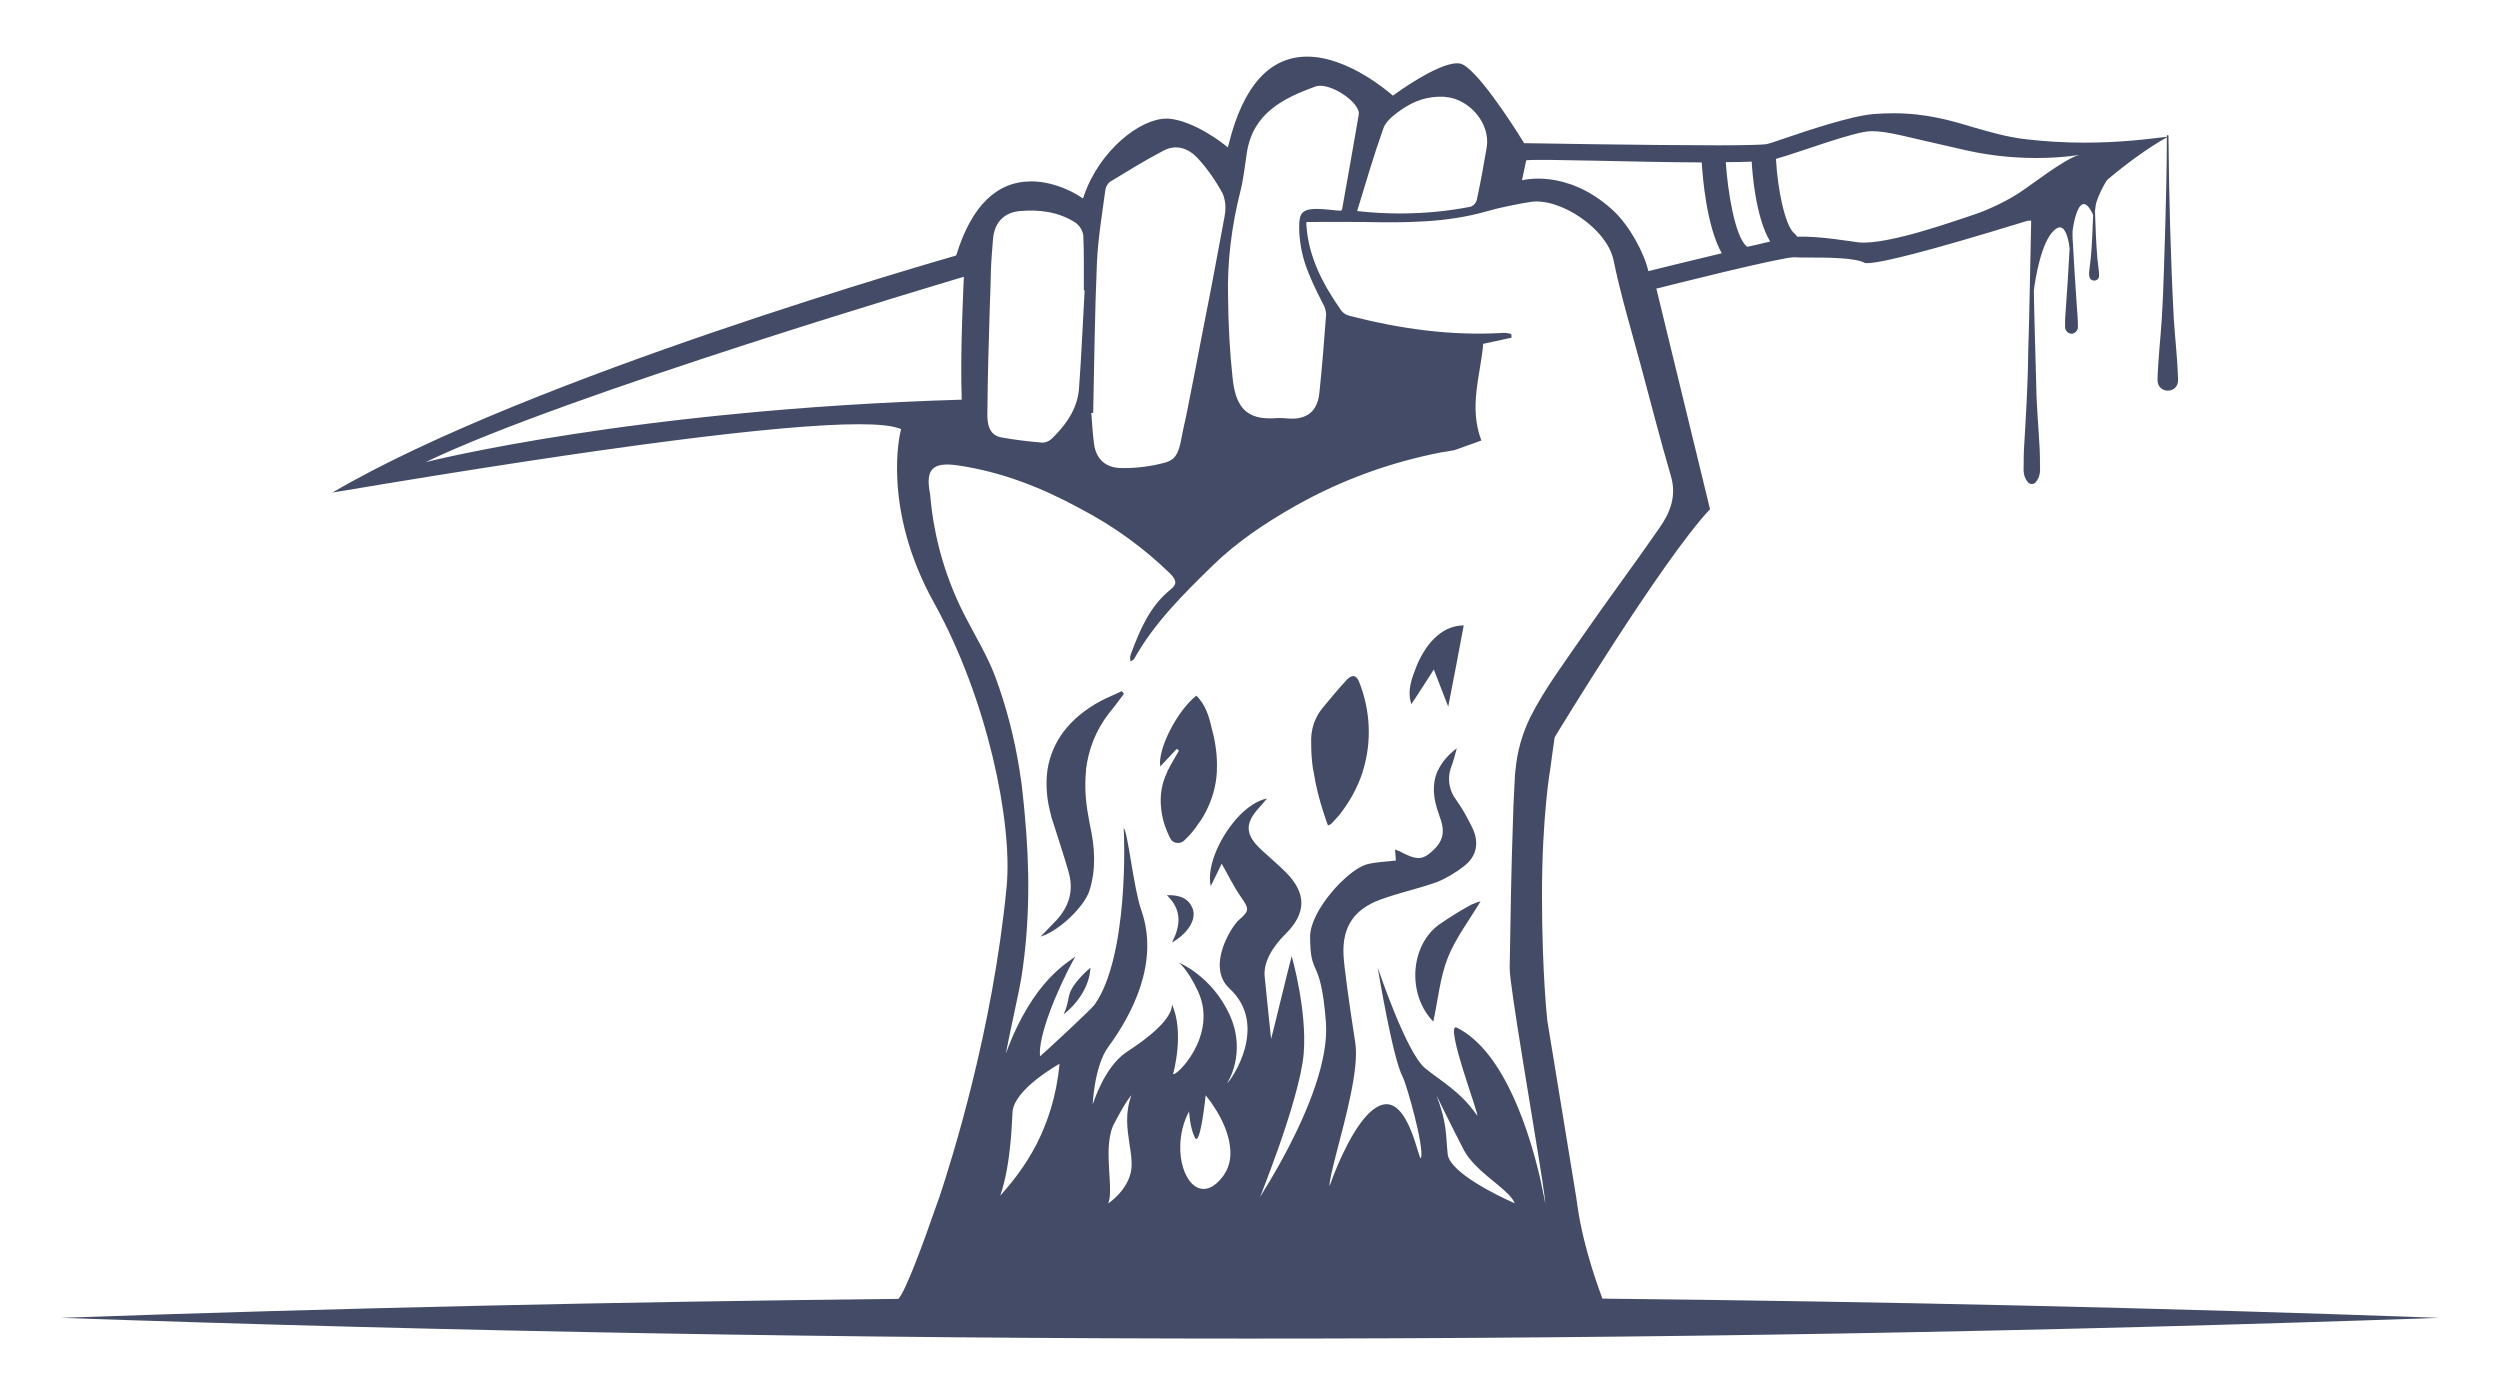 <?xml version="1.0" encoding="utf-8"?>
<!-- Generator: Adobe Illustrator 27.0.0, SVG Export Plug-In . SVG Version: 6.00 Build 0)  -->
<svg version="1.1" id="Layer_1" xmlns="http://www.w3.org/2000/svg" xmlns:xlink="http://www.w3.org/1999/xlink" x="0px" y="0px"
	 viewBox="0 0 935.8 521.2" enable-background="new 0 0 935.8 521.2" xml:space="preserve">
<g display="none">
	<g id="Logo_in_black" display="inline">
		<path d="M455.5,288.1v0.8c-0.3,5.6-1.9,11-4.8,16.2c-0.6,1-1.1,1.9-1.9,2.9c-1.5,2.4-3.3,4.5-5.4,6.5c-1.2,1.3-3.3,1.4-4.7,0.2
			c-0.4-0.4-0.6-0.8-0.9-1.4c-1.3-2.7-2.3-5.4-2.8-8.2c-1-5.4-0.7-10.7,1.9-16.1v-0.1c0.2-0.2,0.2-0.6,0.4-0.8
			c1.2-2.4,2.7-4.8,4-7.1l-0.8-0.7l-6.2,6.6c-1-6.5,6.3-20.8,13.5-26.5c3.7,3.6,4.9,8.3,6,13.1C455.1,278.5,455.7,283.3,455.5,288.1
			z"/>
		<path d="M547.9,234.1c-1.8,9.9-3.7,19.5-5.8,30.4l-5.4-13.9c-2.9,4.5-5.5,8.7-8.4,13c-1.7-5.1,0.2-9.8,2-14.4
			C534.4,239.4,540.8,234.1,547.9,234.1z"/>
		<path d="M510.3,288.1c-0.1,0.2-0.2,0.6-0.2,0.8c-1.9,5.8-4.9,11.3-8.8,16.2c-1,1.1-2,2.3-3,3.3c-0.4,0.2-0.8,0.4-1.2,0.6
			c-0.5-1.3-1-2.7-1.4-4c-1.8-5.4-3.2-10.8-4-16.2c-0.1-0.2-0.1-0.6-0.2-0.8c-0.5-3.3-0.7-6.6-0.7-10c-0.2-4.6,1.2-9.2,4.1-12.8
			c3-3.6,6-7.3,9.2-10.7c1.5-1.6,3.3-2.4,4.6,0.6C513,265.9,513.5,277.5,510.3,288.1z"/>
		<path d="M408.2,362.2c-0.6,10.7-10.1,17.5-10.1,17.5s1.2-2,2-6.7C400.9,368.2,408.2,362.2,408.2,362.2z"/>
		<path d="M438.7,352.8c3.1-6.1,4-12-1.9-17.7c5-0.2,8.1,1.3,9.6,4.9C448,344,444.8,349.3,438.7,352.8z"/>
		<path d="M406.5,288.8c-0.5,5.3-0.2,10.7,0.8,16.2c0.2,1.3,0.5,2.6,0.7,3.9c1.8,8.1,2.4,16.3-0.2,24.5c-1.9,5.9-11.2,15-18.3,17.2
			c2.4-2.4,4.1-4.3,5.9-6.1c4.8-5.2,6.6-11.1,4.6-18.1c-1.9-6.6-4.1-13.2-6.2-19.8c-0.2-0.5-0.3-1-0.4-1.5c-1.6-5.8-2-11.2-1.4-16.2
			c0-0.2,0.1-0.6,0.1-0.8c1.7-10.7,8.4-19.5,19.9-25.7c2.6-1.4,5.3-2.4,7.9-3.7l0.8,1c-1.8,2.4-3.6,4.9-5.6,7.3
			c-5.1,6.6-7.7,13.8-8.6,21.1C406.6,288.3,406.5,288.6,406.5,288.8z"/>
		<path d="M554.2,337.4c-4.4,7.3-9.4,13.9-12.3,21.2c-2.9,7.4-3.6,15.7-5.4,23.8c-9.7-10-8.8-28.1,2-36.2c3.9-2.7,7.9-5.2,12.1-7.5
			C551.7,338.2,552.9,337.7,554.2,337.4z"/>
		<path d="M350.6,450.5L350.6,450.5c0.1-0.2,0.2-0.4,0.2-0.6C350.7,450.2,350.7,450.3,350.6,450.5z"/>
		<path d="M780.3,53.3c-7.1,0-14.3-0.4-21.3-1.2c-7.6-0.8-14.2-2.8-20.5-4.6c-8.6-2.6-17.6-5.2-29.8-5.2c-2.4,0-4.9,0.1-7.4,0.3
			c-8.5,0.7-24.8,6.2-33.6,9.2c-4,1.4-6,2-6.7,2.1c-1.8,0.2-7.6,0.4-17.8,0.4c-26.1,0-71.7-0.8-72.2-0.8h-0.5l-0.3-0.5
			c-4.7-7.7-18-28-23.6-29.3c-0.3-0.1-0.8-0.1-1.2-0.1c-7.5,0-23.2,11.5-23.3,11.6l-0.7,0.5l-0.6-0.5c-0.2-0.1-15.8-14.1-31.5-14.1
			c-14,0-23.9,10.9-29.3,32.5l-0.4,1.5l-1.2-1c-0.1-0.1-11.4-9.1-21.1-9.8c-0.2,0-0.5,0-0.7,0c-9.8,0-24.9,11.8-30.8,28.7l-0.4,1.2
			l-1.1-0.7c-0.1-0.1-8.4-5.7-18.3-5.7c-12.9,0-22.3,9.2-27.9,27.2l-0.2,0.5l-0.5,0.2c-1.6,0.5-159.4,45.3-233,88.6
			c0.9-0.2,1.8-0.3,2.9-0.5c99.4-16.7,164.8-25.1,194.3-25.1c7,0,11.9,0.5,14.8,1.5l0.9,0.3l-0.2,0.9c-0.1,0.3-7.2,28.6,12.5,64.1
			c20,36,29.5,82.3,27.2,106.3c-5.2,54-20.7,102.7-25,115.7c-0.1,0.2-0.1,0.4-0.2,0.6s-0.1,0.4-0.2,0.5c-0.2,0.5-0.3,1-0.5,1.4
			c-0.1,0.2-0.1,0.4-0.2,0.6c-5.4,15.5-12.2,33.9-14.7,35.8h263.9c-0.2-0.8-6.8-17.2-9.4-34.8c0-0.3-0.1-0.7-0.2-1h0.1
			c-0.1-0.3-0.2-1.2-0.4-2.5l-10.8-66c0-0.2-2-17.3-2-47.1c0-29.9,3.1-47.1,3.1-47.2l0.1-0.7c0.5-3.5,0.9-7,1.5-10.8v-0.2l0.1-0.2
			c0.4-0.7,40.2-66.3,58.1-85.3L620,108l1-0.2c1.9-0.5,45.5-11.5,50.5-11.5h0.2c1,0.1,2.7,0.1,4.8,0.1c7.1,0,17.9,0,21.5,2
			c0,0,0.2,0.1,0.9,0.1c5.5,0,24.6-5,56.9-14.9c3.3-1,3.3-1,3.5-1h1v12.6c6.4-7.3,29.4-32.2,51.3-44.2
			C804.5,51.9,793.8,53.3,780.3,53.3z M522.7,42.4c4.7-3.6,9.6-6,15.7-6.2c0.4,0,0.9,0,1.3,0c0.5,0,0.9,0,1.4,0.1
			c8.8,0.7,16.9,9.8,15.4,18.9c-1.1,6.6-2.3,13.1-3.7,19.6c-0.3,1.2-1.2,2.2-2.4,2.6c-8.7,1.7-17.6,2.5-26.4,2.5l0,0
			c-5.3,0-10.6-0.3-16-0.9c3.2-10.5,6.2-20.7,9.7-30.6C518.4,46,520.7,43.9,522.7,42.4z M464.4,71.2c0.6-2.3,0.9-4.6,1.3-6.9
			c0.2-1.2,0.3-2.3,0.5-3.5s0.3-2.3,0.5-3.5l0,0c2.2-14.7,13.3-20.4,25.4-24.8c0,0,0.1,0,0.2-0.1c0.6-0.2,1.2-0.3,2-0.3
			c5,0.1,12.8,5.2,14.2,9.4c0.1,0.4,0.2,0.8,0.1,1.2l0,0c0,0.1,0,0.2,0,0.3l0,0c-2,11.7-4.1,23.4-6.2,35.2l0,0
			c-0.1,0.2-0.2,0.5-0.4,0.7c-3.2-0.2-6.1-0.7-9.1-0.7l0,0c-2.7,0-4.3,0.4-5.3,1.4s-1.3,2.7-1.3,5.4c0,2.6,0.3,5.1,0.7,7.6
			c0.2,1.2,0.5,2.5,0.8,3.6c0.2,0.6,0.3,1.2,0.5,1.8c1.7,5.3,4.2,10.4,6.8,15.5c0.8,1.2,1.2,2.7,1.3,4.1c-0.7,9.8-1.5,19.5-2.5,29.2
			c-0.2,2.2-0.7,4-1.5,5.4c-0.4,0.7-0.8,1.3-1.3,1.8c0,0,0,0.1-0.1,0.1c-1.6,1.6-3.9,2.5-6.8,2.6h-0.1c-0.8,0-1.7,0-2.7-0.1
			c-0.6-0.1-1.2-0.1-1.8-0.1c-0.6,0-1.2,0-1.8,0c-0.9,0.1-1.8,0.1-2.6,0.1c-9.8,0-12.8-5.8-13.8-15c-1.1-10-1.6-20-1.7-30
			C459.3,98.2,461,84.5,464.4,71.2z M408.5,154.6L408.5,154.6C408.5,154.6,408.5,154.5,408.5,154.6l0.7-0.1
			c0.4-18.7,0.6-37.4,1.4-56.1c0.4-9,1.9-18,3.1-26.9c0.1-1.3,0.7-2.5,1.7-3.4c6.6-4,13.2-8.1,20.1-11.7c4.8-2.6,9.5-0.8,12.8,2.8
			c3.7,4,6.8,8.5,9.4,13.3c0.7,1.7,1,3.5,1,5.2c0,1.1-0.1,2.1-0.3,3.2c-0.5,2.9-1.1,5.7-1.6,8.6c-2.2,12-4.5,24-6.9,36
			c-1.8,9.4-3.6,18.8-5.5,28.2c-0.6,3.3-1.5,6.6-2.1,10c-1.6,9-3.7,9-10.7,10.5c-3.9,0.7-7.8,1.1-11.7,1c-5.9,0-9.6-3.2-10.4-9.1
			C409,162.2,408.8,158.4,408.5,154.6L408.5,154.6C408.5,154.7,408.5,154.6,408.5,154.6z M369.6,154.2c0.1-13.1,0.5-26.2,0.9-39.4
			c0.2-4.4,0.3-8.8,0.4-13.1c0.1-4,0.5-8.1,0.8-12.2c0.2-2.5,0.9-4.6,2.1-6.3c1.7-2.4,4.4-3.9,8-4.2c7.2-0.6,14.3,0.2,20.7,4.3
			c1.6,1.1,2.8,3,3,4.9c0.3,6.8,0.2,13.6,0.2,20.4l0.3,0.1c-0.7,12.2-1.2,24.5-2.1,36.6c-0.5,7.1-4.2,12.8-9,17.7
			c-0.3,0.3-0.7,0.7-1,1c-0.9,1-2.2,1.6-3.5,1.7c-5.1-0.4-10.1-1-15.2-1.9C369.8,163,369.5,158.1,369.6,154.2z M159.3,173
			c52-25.2,201.5-69.4,201.5-69.4s-1.5,29.2-0.8,46C237.2,153.3,160.5,172.7,159.3,173z M388.1,428.1c-4.4,8.6-9.7,15-13.7,19.5
			c2.1-6.1,3.2-13.2,3.8-19.4c0.5-4.7,0.6-8.9,0.8-11.8c0.4-8.7,17.6-18.2,17.6-18.2C395.5,410.3,392.1,420.2,388.1,428.1z
			 M423.5,437.4c-0.8,7.9-8.7,13.1-8.7,13.1c1.8-4.1-0.4-13.8,0.3-22.3c0.3-2.9,0.8-5.6,2.1-7.9c4.8-9.1,6.3-10.3,6.3-10.3
			c-2.5,6.8-1.5,12.8-0.7,18.3C423.3,431.5,423.8,434.5,423.5,437.4z M456.9,441.4c-8,9.2-15.5-0.5-15.1-12.7
			c0.1-4.1,1.1-8.6,3.3-12.7c0,0,0.3,6.3,2.2,9.9c2,3.6,4-15.9,4-15.9s8,9.3,9.1,19.1C461,433.3,460.2,437.7,456.9,441.4z
			 M543.1,434.9c-0.7-1-1.1-1.9-1.2-2.9c-0.8-7.9-0.2-11.3-4.2-22c0,0,5.4,11.1,10.1,20.2c1.1,2.2,2.7,4.1,4.4,5.9
			c5.6,5.8,13,10,14.8,14.3C566.5,450.2,548,442.2,543.1,434.9z M625.4,178c2.3,7.6-0.2,13.9-4.3,19.7
			c-9.4,13.6-19.3,26.8-28.7,40.4c-6.8,9.9-14.2,19.7-19.6,30.4c-3,6.2-4.9,12.8-5.5,19.6c-0.1,0.2-0.1,0.6-0.1,0.8
			c-0.1,0.9-0.2,1.9-0.2,2.8c-0.2,4.5-0.5,8.9-0.6,13.4c-0.7,19.1-1,38.2-1.3,57.3c-0.1,6.1,8.9,57.9,12.2,79.4
			c0.6,4.3,1.1,7.4,1.1,8.6c0,0-0.6-3.5-1.8-8.9c-3.6-15.7-12.9-47.6-31.2-56.8c-5.3-2.7,9.4,35.5,7.4,32.7
			c-6.2-8.9-13.4-12.7-19.3-17.5c-7.1-5.8-17.4-36.7-17.8-37.7c0.2,1,5.6,34,9.4,41c1.3,2.4,8.1,26,6.8,30.2
			c-0.7,2.3-4.4-23-14.7-19.8c-5.4,1.7-10.6,10-14.2,17.6c-3.3,6.7-5.3,12.8-5.3,12.8c-0.2-1.7,1.1-6.6,2.7-13
			c3.3-12.7,8.4-31.2,6.9-40.7c-2.2-14.2-4.2-28.3-4.4-32.9c-0.5-10.5,4-17.1,13.9-20.7c6.8-2.5,14-4,21-6.5c3.7-1.5,7-3.5,10.1-5.9
			c4.9-3.7,5.9-8.9,3.2-14.5c-0.8-1.6-1.6-3.2-2.5-4.8c-1.1-2-2.3-3.8-3.6-5.7c-2.3-3-3.1-6.9-2.3-10.5c0.1-0.2,0.2-0.6,0.2-0.8
			c0.1-0.3,0.2-0.7,0.4-1.1c0.8-2.2,1.4-4.5,2-6.8c-3.2,2.4-5.5,5.1-6.9,8c-0.2,0.2-0.3,0.6-0.4,0.8c-2,4.7-1.6,10.1,0.7,16.1
			c0,0.1,0,0.1,0,0.1c2.4,6.2,1.7,9.7-2.8,13.7c-3.6,3.2-5.8,3.2-12.1-0.2c-0.5-0.2-1.1-0.4-1.6-0.6c0.1,1.5,0.2,2.8,0.3,4.1
			c-3.6,0.5-7.5,0.5-11.1,1.5c-7.2,2.2-21,17.3-21,27c0,15.9,3.9,6.7,5.9,31.8c1.2,14.5-7,33.7-14.2,47.5
			c-5.2,10-9.9,17.2-10.4,18.1c0.2-0.5,3.3-8.4,6.8-18.2c4.2-11.9,8.8-26.8,9.5-35.5c1.3-16.3-4.5-36.4-4.5-36.4
			c-1.4,5.2-6.6,26.9-7.7,31c0,0-2.2-20.7-2.4-23.2c-0.7-6,3.7-12.1,7.9-16.2c7.7-7.7,7.8-15.1,0.1-22.9c-2.8-2.8-5.8-5.3-8.7-8
			c-5.6-5-6.7-8.8-3.6-13.5c0.8-1.2,1.9-2.5,3.2-3.9c0.7-0.7,1.1-1.4,2-2.3c-3.3,0.6-6.9,2.9-10.2,6.2c-7,7.2-12.6,18.9-10.9,26.6
			l4.1-8.4c2.3,4,4.4,8.4,7.1,12.3c3.1,4.5,3.5,5.2-0.6,8.7c-2.8,2.4-12.4,17.5-3.6,25.7c15,13.8,0.6,34.5-0.9,35.5
			c0,0,7.6-11.2,0.9-25.8c-6.8-14.6-19-19.4-19-19.4s3.1,2,7.2,10.7c7.8,16.7-8.5,32.4-9.3,31c0,0,4.4-15.3-0.4-26
			c0,5.4-8.5,12.3-17,17.8c-8.4,5.5-12.7,19.7-12.7,19.7s0.6-14.6,5.9-21.7c8.8-12,19.2-31.6,12.3-51.1c-2.9-8.2-5.1-29.9-6.6-30.7
			c0.3,2.7,1.9,48.1-10.9,66.1c-0.7,1.2-19.3,18.5-20.4,19.3c-0.8-7.2,5.9-24.1,13.2-37.4c-2.2,2.1-15.8,8.5-26,36.4
			c1.1-6.2,4.9-22.7,5.9-29c3.1-20.1,3.1-40.2,1.2-60.3c-0.2-2.9-0.6-5.9-0.9-8.9c-0.2-2.4-0.6-4.9-1-7.3c0-0.2,0-0.6-0.1-0.8
			c-1.9-11.9-4.9-23.6-9.1-34.9c-2.8-7.4-6.9-14.2-10.5-21.1c-7.7-14.4-12.4-30.3-13.8-46.6c0-0.2-0.1-0.6-0.1-0.8
			c-1.8-9.3,1.2-11.8,10.4-10.5c16.4,2.4,31.4,8.3,45.9,16.2c12.4,6.5,23.8,14.7,33.8,24.5c2.3,2.4,2.4,3.9-0.2,5.9
			c-7.6,6.2-11.3,14.9-14.6,23.8c-0.2,0.5-0.3,1-0.4,1.5c0,0.5,0.1,1,0.2,1.5c0.6-0.4,1.1-0.6,1.3-0.9c7.5-13.5,18.4-24.2,29.2-34.8
			c9.3-9.1,20-16.2,31.3-22.6c17-9.6,35.5-16.3,54.6-20c1.6-0.2,3.2-0.5,4.8-0.8c3.3-1.1,6.6-2.4,10.1-3.6
			c-4.8-12.7-0.3-24.5,0.7-36.2l10.6-2.3c0-0.4-0.1-0.9-0.1-1.4c-0.9-0.2-1.8-0.4-2.8-0.4c-19.7,1.2-38.9-1.5-57.8-6.4
			c-1.2-0.3-2.3-1-3-1.9c-6.8-9.7-12.3-19.9-13.1-32.1v-1.1c7.4,0,14.6-0.1,21.7,0c15.5,0.3,30.8,0.3,45.8-4
			c5.3-1.5,10.8-2.6,16.3-3.5c10.9-1.8,28.8,9.9,31.2,21.9c2.7,13.1,6.6,26,10.1,39C617.9,150.5,621.4,164.4,625.4,178z M778.3,58
			c-5.8,1.6-17.5,11-23.1,14.6c-5.7,3.6-12.7,6.6-16.8,7.9c-4.2,1.3-31.9,11.5-42.9,10.2c-3.9-0.5-19.7-3.2-27.2-1.6
			c-8.1,1.7-51.3,12.4-51.3,12.4c-1.3-6.2-7-17.3-13.7-23.2c-17.2-15.4-33.6-10.8-33.6-10.8l1.6-7.5h0.1v-0.1
			c7.3-0.7,81.7,2.4,92.1-0.2c8.6-2.1,30.5-10.6,37-10.6s11.8,1.9,35.2,7.1C758.4,61.4,777.5,58.1,778.3,58c0,0-0.1,0-0.3,0
			C778.2,58.1,778.3,58,778.3,58z"/>
		<path stroke="#000000" stroke-width="9" stroke-linecap="round" stroke-miterlimit="10" d="M660.2,60c0,0,1.4,25.1,8.6,30.9"/>
		<path stroke="#000000" stroke-width="9" stroke-linecap="round" stroke-miterlimit="10" d="M641.5,60c0,0,1.5,28.8,9.3,35.5"/>
		<g>
			<line fill="none" x1="811.4" y1="50.7" x2="811.4" y2="142.1"/>
			<path d="M811.7,50.7c0.2,22.6,0.8,45.9,2,68.6c0.5,7.6,1.4,15.2,1.6,22.9c0,5.2-7.6,5.3-7.7,0c0.2-7.6,1.1-15.2,1.6-22.9
				c0.7-11,0.9-23.2,1.3-34.3c0.3-11.1,0.6-23.3,0.6-34.3c0-0.1,0.1-0.2,0.3-0.2C811.6,50.4,811.7,50.6,811.7,50.7L811.7,50.7z"/>
		</g>
		<g>
			<line fill="none" x1="760.5" y1="83.2" x2="760.5" y2="180.4"/>
			<path d="M760.8,83.2c0.3,19.8,0.8,41,1.4,60.8c0.1,8.1,0.9,16.2,1.3,24.3c0.1,2,0.1,4.1,0.1,6.1c0.1,2,0.1,4.1-1.6,6.1
				c-0.7,0.9-2.2,0.9-2.9,0c-1.7-2-1.7-4.1-1.6-6.1c0-2,0-4.1,0.1-6.1c0.7-11.7,1.5-24.7,1.6-36.5c0.2-6,0.5-18.3,0.6-24.3
				c0.2-8.1,0.3-16.2,0.5-24.3c0-0.1,0.1-0.2,0.3-0.2C760.7,83,760.8,83.1,760.8,83.2L760.8,83.2z"/>
		</g>
		<g>
			<line fill="none" x1="775.4" y1="85.3" x2="775.4" y2="124.3"/>
			<path d="M775.6,85.3c0.4,6.9,1.3,22.6,1.8,29.3c0.2,2.4,0.4,4.9,0.4,7.3c0,0.8,0,1.6-1,2.4c-0.8,0.7-2,0.7-2.8,0
				c-1-0.8-1-1.6-1-2.4s0-1.6,0-2.4c0.3-4.9,0.7-9.8,1-14.6l1.1-19.5C775.1,85,775.6,85,775.6,85.3L775.6,85.3z"/>
		</g>
		<path stroke="#000000" stroke-linecap="round" stroke-miterlimit="10" d="M760.5,111c0,0,1.8-19,7.8-25s7,8.1,7,8.1V75.3
			l-13.8,13.8L760.5,111z"/>
		<path stroke="#000000" stroke-linecap="round" stroke-miterlimit="10" d="M792,61.7l-7.7,7.7l-0.6,12.3c0,0,2.7-13.3,6.1-16.6"/>
		<g>
			<line fill="none" x1="783.7" y1="76.5" x2="783.7" y2="103.2"/>
			<path d="M783.9,76.5c0.2,6.7,0.4,13.4,1,20.1l0.4,3.3c0.1,1,0.3,2.4,0.2,3.3c-0.1,1-1.1,1.7-2.1,1.5c-2.3-0.4-1.5-3.3-1.4-4.9
				l0.4-3.3c0.5-6.7,0.8-13.4,1-20.1C783.4,76.2,783.9,76.2,783.9,76.5L783.9,76.5z"/>
		</g>
		<path stroke="#000000" stroke-linecap="round" stroke-miterlimit="10" d="M777.3,85.1c0,0,0.8-8.2,3.3-10.7c2.6-2.6,3,3.5,3,3.5
			v-8l-5.9,5.9L777.3,85.1z"/>
	</g>
	<g display="inline">
		<path fill="none" stroke="#000000" stroke-width="3" stroke-miterlimit="10" d="M63.4,711.6h-1.3c-4.4,0-8.3-0.5-11.7-1.4
			s-6.1-2.1-8.1-3.5s-3.7-3.1-5-5s-2.2-3.8-2.7-5.6s-0.7-3.7-0.7-5.6V689c0-2,0.2-3.9,0.7-5.6c0.4-1.8,1.3-3.6,2.7-5.5
			c1.3-1.9,3.1-3.5,5.2-4.9c2.1-1.4,5-2.5,8.6-3.4c3.6-0.9,7.8-1.3,12.5-1.3h2.2c4.9,0,9.2,0.4,12.8,1.2c3.7,0.8,6.5,1.7,8.5,2.8
			s3.6,2.4,4.9,4s2.1,3,2.4,4.2c0.4,1.3,0.6,2.6,0.6,4v0.1H78.4c-0.1-0.3-0.2-0.7-0.4-1c-0.2-0.3-0.6-0.8-1.2-1.3
			c-0.6-0.6-1.3-1-2.2-1.4c-0.9-0.4-2.2-0.7-3.9-1.1c-1.7-0.3-3.7-0.5-5.9-0.5c-9.6,0-14.4,3.4-14.4,10.3v0.6c0,3,1.2,5.5,3.5,7.5
			c2.4,2,6,3.1,10.8,3.1c2.1,0,3.9-0.1,5.6-0.4s3-0.6,4.1-1c1-0.4,1.9-0.9,2.6-1.3c0.7-0.5,1.2-0.9,1.5-1.3c0.3-0.4,0.4-0.8,0.4-1.1
			H64.3v-8.1h31v23.5H85.2c-0.4-2.2-1.1-4.1-2-5.8C79.3,709.4,72.7,711.6,63.4,711.6z"/>
		<path fill="none" stroke="#000000" stroke-width="3" stroke-miterlimit="10" d="M128.7,696.5v14.3h-16V669h38
			c11.7,0,17.6,3.6,17.6,10.7v0.6c0,1.4-0.3,2.7-0.8,3.9s-1.3,2.1-2.2,2.8s-1.8,1.3-2.7,1.7s-1.8,0.7-2.7,1c2.7,0.6,4.8,1.8,6.3,3.5
			s2.3,3.9,2.3,6.5v6.2c0,2.2,0.3,3.7,0.8,4.7v0.3H153c-0.3-0.4-0.5-1.1-0.5-2.2v-4.9c0-2.5-0.6-4.3-1.9-5.5
			c-1.3-1.2-3.5-1.8-6.5-1.8H128.7z M128.7,679.2v7.2H147c3.2,0,4.8-1.2,4.8-3.6v-0.1c0-2.4-1.6-3.5-4.8-3.5L128.7,679.2
			L128.7,679.2z"/>
		<path fill="none" stroke="#000000" stroke-width="3" stroke-miterlimit="10" d="M228.8,710.8l-3.3-6.7h-23.9l-3.2,6.7h-16.2
			l20.7-41.8h21.5l21.9,41.8H228.8z M220.4,693.7l-7-14.4l-6.9,14.4H220.4z"/>
		<path fill="none" stroke="#000000" stroke-width="3" stroke-miterlimit="10" d="M295.3,697.8h-18.9v13.1h-16V669h34.8
			c13.2,0,19.8,4.6,19.8,13.8v0.9C315.1,693.1,308.5,697.8,295.3,697.8z M276.4,679.5v7.8h17c3.5,0,5.3-1.3,5.3-3.8v-0.2
			c0-2.5-1.8-3.8-5.3-3.8H276.4z"/>
		<path fill="none" stroke="#000000" stroke-width="3" stroke-miterlimit="10" d="M331.1,710.8V669h16v14.8h26.1V669h15.9v41.8
			h-15.9v-15.9H347v15.9H331.1z"/>
		<path fill="none" stroke="#000000" stroke-width="3" stroke-miterlimit="10" d="M422.7,669v41.8h-15.9V669H422.7z"/>
		<path fill="none" stroke="#000000" stroke-width="3" stroke-miterlimit="10" d="M470.8,711.6h-2.2c-4.9,0-9.2-0.5-12.9-1.5
			c-3.7-1-6.6-2.2-8.6-3.6c-2.1-1.4-3.7-3.2-5-5.1c-1.3-2-2.1-3.8-2.5-5.5s-0.6-3.4-0.6-5.3V689c0-1.9,0.2-3.6,0.5-5.3
			c0.4-1.6,1.2-3.5,2.4-5.4c1.2-2,2.9-3.7,4.9-5.1c2-1.4,4.9-2.6,8.7-3.5c3.7-1,8.1-1.4,13.1-1.4h2.2c3.5,0,6.7,0.2,9.6,0.7
			c2.9,0.4,5.3,1,7.3,1.7s3.7,1.6,5.2,2.6s2.7,2,3.6,3s1.6,2.1,2.1,3.2c0.5,1.1,0.9,2.2,1.1,3.1c0.2,0.9,0.3,1.8,0.3,2.6v0.7h-16.6
			c-1.3-4.3-5.9-6.4-13.8-6.4c-9.3,0-14,3.3-14,9.8v0.7c0,1.2,0.2,2.4,0.6,3.5s1.1,2.2,2.1,3.3s2.5,1.9,4.4,2.6c1.9,0.6,4.2,1,6.9,1
			c2.3,0,4.4-0.2,6.1-0.6c1.8-0.4,3.1-0.9,4-1.4s1.6-1.2,2.2-2s1-1.3,1.1-1.7s0.2-0.7,0.3-1.1h16.5v0.9c0,1.3-0.2,2.6-0.6,3.9
			c-0.4,1.3-1.2,2.8-2.5,4.5s-2.9,3.1-4.9,4.4c-2,1.3-4.8,2.3-8.5,3.2C479.9,711.2,475.6,711.6,470.8,711.6z"/>
		<path fill="none" stroke="#000000" stroke-width="3" stroke-miterlimit="10" d="M587.4,710.8l-3.3-6.7h-23.9l-3.2,6.7h-16.2
			l20.7-41.8H583l21.9,41.8H587.4z M579,693.7l-7-14.4l-6.9,14.4H579z"/>
		<path fill="none" stroke="#000000" stroke-width="3" stroke-miterlimit="10" d="M635,696.5v14.3h-16V669h38
			c11.7,0,17.6,3.6,17.6,10.7v0.6c0,1.4-0.3,2.7-0.8,3.9c-0.6,1.2-1.3,2.1-2.2,2.8s-1.8,1.3-2.7,1.7s-1.8,0.7-2.7,1
			c2.7,0.6,4.8,1.8,6.3,3.5s2.3,3.9,2.3,6.5v6.2c0,2.2,0.3,3.7,0.8,4.7v0.3h-16.3c-0.3-0.4-0.5-1.1-0.5-2.2v-4.9
			c0-2.5-0.6-4.3-1.9-5.5c-1.3-1.2-3.5-1.8-6.5-1.8H635z M635,679.2v7.2h18.3c3.2,0,4.8-1.2,4.8-3.6v-0.1c0-2.4-1.6-3.5-4.8-3.5
			L635,679.2L635,679.2z"/>
		<path fill="none" stroke="#000000" stroke-width="3" stroke-miterlimit="10" d="M707.7,710.8v-30.4h-18V669h52v11.4h-18v30.4
			L707.7,710.8L707.7,710.8z"/>
		<path fill="none" stroke="#000000" stroke-width="3" stroke-miterlimit="10" d="M774.1,669v41.8h-15.9V669H774.1z"/>
		<path fill="none" stroke="#000000" stroke-width="3" stroke-miterlimit="10" d="M820.6,711.6h-5.1c-17,0-25.5-4.9-25.5-14.8v-0.6
			h17.5c0.3,3.9,3.8,5.9,10.5,5.9h0.5c2.1,0,3.9-0.1,5.3-0.3c1.4-0.2,2.5-0.5,3.1-0.9c0.7-0.4,1.1-0.8,1.4-1.2
			c0.2-0.4,0.4-0.9,0.4-1.5v-0.1c0-0.8-0.2-1.4-0.6-1.9c-0.4-0.5-1.3-0.9-2.8-1.2c-1.5-0.4-3.6-0.6-6.4-0.6l-7.8-0.2
			c-13.7-0.4-20.5-4.6-20.5-12.6v-0.5c0-1.5,0.2-2.8,0.6-4c0.4-1.2,1.2-2.3,2.2-3.5c1.1-1.1,2.5-2.1,4.3-2.8s4.1-1.4,6.9-1.8
			c2.9-0.5,6.2-0.7,10-0.7h5c16.9,0,25.4,4.4,25.4,13.2v0.4h-17.4c-0.3-3-3.7-4.4-10.1-4.4H817c-2.6,0-4.6,0.2-6.1,0.5
			c-1.4,0.3-2.3,0.7-2.6,1.1s-0.5,0.9-0.5,1.5v0.1c0,0.6,0.2,1.2,0.6,1.6c0.4,0.4,1.3,0.8,2.7,1.1s3.3,0.5,5.8,0.5l7.5,0.2
			c7.9,0.2,13.6,1.3,17,3.3s5.1,5.1,5.1,9.3v0.8c0,1.5-0.2,2.9-0.6,4.2c-0.4,1.3-1.1,2.5-2.2,3.8c-1.1,1.3-2.6,2.4-4.5,3.3
			c-1.9,0.9-4.4,1.6-7.5,2.1C828.6,711.4,824.9,711.6,820.6,711.6z"/>
		<path fill="none" stroke="#000000" stroke-width="3" stroke-miterlimit="10" d="M877.9,710.8v-30.4h-18V669h52v11.4h-18v30.4
			L877.9,710.8L877.9,710.8z"/>
	</g>
	<g display="inline">
		<g>
			<path fill="#010101" stroke="#000000" stroke-width="3" stroke-miterlimit="10" d="M129.6,529.3v27.9H99.8v84.3H64.6v-84.3H35.1
				v-27.9H129.6z"/>
			<path fill="#010101" stroke="#000000" stroke-width="3" stroke-miterlimit="10" d="M274.6,529.3v112.2h-35.2v-43.8H206v43.8
				h-35.2V529.3H206v40.4h33.4v-40.4H274.6z"/>
			<path fill="#010101" stroke="#000000" stroke-width="3" stroke-miterlimit="10" d="M357.4,557.3v13.8h34.9v26.5h-34.9v15.9H397
				v28.1h-74.8V529.3H397v28.1L357.4,557.3L357.4,557.3z"/>
			<path fill="#010101" stroke="#000000" stroke-width="3" stroke-miterlimit="10" d="M636.2,578.3c-0.8-8.4-3.3-16.1-7.4-23
				c-5.1-8.8-12.1-15.6-20.8-20.5c-8.8-4.9-18.5-7.4-29-7.4c-10.6,0-20.3,2.4-29.1,7.4c-8.8,4.9-15.8,11.8-21,20.5
				c-1.8,3.1-3.3,6.3-4.5,9.6c-1.5,4.2-2.5,8.7-3,13.4c-0.2,2.1-0.3,4.4-0.3,6.6c0,2.3,0.1,4.6,0.4,6.8c0.5,4.7,1.5,9.2,3,13.4
				c1.2,3.2,2.6,6.4,4.4,9.4c0.8,1.4,1.7,2.8,2.6,4.1c3.7,5.3,8.2,9.8,13.5,13.4c1.6,1.1,3.2,2.1,4.9,3.1c8.8,5,18.5,7.5,29.1,7.5
				c10.5,0,20.1-2.5,28.9-7.5c8.8-5,15.8-11.8,20.9-20.6c1.8-3,3.2-6.1,4.3-9.4c1.5-4.2,2.5-8.7,3-13.4c0.2-2.2,0.4-4.5,0.4-6.8
				C636.5,582.7,636.4,580.5,636.2,578.3z M595.2,603.1c-0.7,0.8-1.4,1.5-2.1,2.1c-3.6,3.1-8.3,4.6-14.1,4.6
				c-5.9,0-10.6-1.5-14.2-4.6c-0.8-0.6-1.5-1.4-2.1-2.1c-2.6-3-4.3-6.8-5.1-11.3c-0.4-2.1-0.6-4.4-0.6-6.8c0-2.4,0.2-4.5,0.5-6.6
				c0.8-4.7,2.5-8.6,5.2-11.7c0.5-0.6,1.1-1.2,1.7-1.7c3.7-3.3,8.5-5,14.6-5c6,0,10.8,1.7,14.5,5c0.6,0.5,1.2,1.1,1.7,1.7
				c2.6,3.1,4.4,7,5.2,11.7c0.4,2.1,0.5,4.3,0.5,6.6c0,2.4-0.2,4.7-0.6,6.8C599.5,596.3,597.7,600,595.2,603.1z"/>
			<path fill="#010101" stroke="#000000" stroke-width="3" stroke-miterlimit="10" d="M715.3,529.3v63.2c0,5.2,1.1,9.3,3.4,12.3
				c2.3,3,5.9,4.5,11,4.5s8.8-1.5,11.3-4.5c2.4-3,3.6-7.1,3.6-12.3v-63.2h35v63.2c0,10.7-2.2,19.8-6.7,27.3
				c-4.4,7.6-10.5,13.2-18.2,17s-16.3,5.7-25.8,5.7s-17.9-1.9-25.3-5.7c-7.3-3.8-13.1-9.5-17.2-17c-4.1-7.5-6.2-16.6-6.2-27.4v-63.2
				h35.1L715.3,529.3L715.3,529.3z"/>
			<path fill="#010101" stroke="#000000" stroke-width="3" stroke-miterlimit="10" d="M837.3,633.2c-8.7-6.3-13.4-15.5-14.2-27.7
				h37.4c0.5,6.4,3.4,9.7,8.6,9.7c1.9,0,3.5-0.4,4.8-1.3c1.3-0.9,2-2.3,2-4.2c0-2.6-1.4-4.8-4.3-6.4c-2.9-1.6-7.3-3.5-13.3-5.6
				c-7.2-2.5-13.1-5-17.8-7.5c-4.7-2.4-8.7-6-12.1-10.6c-3.4-4.6-5-10.6-4.9-17.9c0-7.3,1.9-13.5,5.6-18.6c3.8-5.1,8.9-9,15.4-11.7
				c6.5-2.6,13.8-4,22-4c13.7,0,24.6,3.2,32.7,9.5c8.1,6.3,12.3,15.3,12.8,26.8h-38c-0.1-3.2-0.9-5.4-2.4-6.8
				c-1.5-1.4-3.3-2.1-5.4-2.1c-1.5,0-2.7,0.5-3.6,1.5c-1,1-1.4,2.4-1.4,4.2c0,2.5,1.4,4.6,4.2,6.3c2.8,1.6,7.3,3.6,13.4,5.9
				c7.1,2.6,12.9,5.2,17.5,7.6c4.6,2.4,8.6,5.8,12,10.1s5.1,9.8,5.1,16.3c0,6.9-1.7,13-5.1,18.5c-3.4,5.4-8.3,9.7-14.7,12.8
				s-14.1,4.6-23,4.6C857.1,642.6,846,639.5,837.3,633.2z"/>
		</g>
		<g>
			<line fill="none" stroke="#000000" stroke-width="3" stroke-miterlimit="10" x1="35.3" y1="529.6" x2="34.4" y2="530.5"/>
			<line fill="none" stroke="#000000" stroke-width="3" stroke-miterlimit="10" x1="54.4" y1="529.6" x2="34.4" y2="549.5"/>
			<line fill="none" stroke="#000000" stroke-width="3" stroke-miterlimit="10" x1="73.4" y1="529.6" x2="45.4" y2="557.5"/>
			<line fill="none" stroke="#000000" stroke-width="3" stroke-miterlimit="10" x1="92.4" y1="529.6" x2="63.9" y2="558"/>
			<line fill="none" stroke="#000000" stroke-width="3" stroke-miterlimit="10" x1="111.4" y1="529.6" x2="63.9" y2="577"/>
			<line fill="none" stroke="#000000" stroke-width="3" stroke-miterlimit="10" x1="128.7" y1="531.3" x2="102.5" y2="557.5"/>
			<line fill="none" stroke="#000000" stroke-width="3" stroke-miterlimit="10" x1="99.2" y1="560.8" x2="63.9" y2="596"/>
			<line fill="none" stroke="#000000" stroke-width="3" stroke-miterlimit="10" x1="99.2" y1="579.8" x2="63.9" y2="615"/>
			<path fill="#010101" stroke="#000000" stroke-width="3" stroke-miterlimit="10" d="M121.5,557.5"/>
			<path fill="#010101" stroke="#000000" stroke-width="3" stroke-miterlimit="10" d="M129,550"/>
			<line fill="none" stroke="#000000" stroke-width="3" stroke-miterlimit="10" x1="99.2" y1="598.8" x2="63.9" y2="634"/>
			<line fill="none" stroke="#000000" stroke-width="3" stroke-miterlimit="10" x1="99.2" y1="617.8" x2="75" y2="641.9"/>
			<line fill="none" stroke="#000000" stroke-width="3" stroke-miterlimit="10" x1="187.4" y1="529.6" x2="170.3" y2="546.7"/>
			<path fill="#010101" stroke="#000000" stroke-width="3" stroke-miterlimit="10" d="M94.1,641.9"/>
			<path fill="#010101" stroke="#000000" stroke-width="3" stroke-miterlimit="10" d="M99.2,636.8"/>
			<line fill="none" stroke="#000000" stroke-width="3" stroke-miterlimit="10" x1="205.5" y1="530.5" x2="170.3" y2="565.7"/>
			<line fill="none" stroke="#000000" stroke-width="3" stroke-miterlimit="10" x1="205.5" y1="549.5" x2="170.3" y2="584.7"/>
			<line fill="none" stroke="#000000" stroke-width="3" stroke-miterlimit="10" x1="205.5" y1="568.5" x2="170.3" y2="603.7"/>
			<path fill="#010101" stroke="#000000" stroke-width="3" stroke-miterlimit="10" d="M239,535"/>
			<path fill="#010101" stroke="#000000" stroke-width="3" stroke-miterlimit="10" d="M244.4,529.6"/>
			<line fill="none" stroke="#000000" stroke-width="3" stroke-miterlimit="10" x1="223" y1="570" x2="170.3" y2="622.7"/>
			<line fill="none" stroke="#000000" stroke-width="3" stroke-miterlimit="10" x1="263.4" y1="529.6" x2="239" y2="554"/>
			<line fill="none" stroke="#000000" stroke-width="3" stroke-miterlimit="10" x1="205.5" y1="606.5" x2="170.3" y2="641.8"/>
			<line fill="none" stroke="#000000" stroke-width="3" stroke-miterlimit="10" x1="274.2" y1="537.8" x2="213.9" y2="598.1"/>
			<line fill="none" stroke="#000000" stroke-width="3" stroke-miterlimit="10" x1="274.2" y1="556.8" x2="232.9" y2="598.1"/>
			<line fill="none" stroke="#000000" stroke-width="3" stroke-miterlimit="10" x1="205.5" y1="625.5" x2="189.1" y2="641.9"/>
			<line fill="none" stroke="#000000" stroke-width="3" stroke-miterlimit="10" x1="274.2" y1="575.8" x2="239" y2="611.1"/>
			<line fill="none" stroke="#000000" stroke-width="3" stroke-miterlimit="10" x1="339.4" y1="529.6" x2="321.8" y2="547.2"/>
			<line fill="none" stroke="#000000" stroke-width="3" stroke-miterlimit="10" x1="274.2" y1="594.8" x2="239" y2="630.1"/>
			<line fill="none" stroke="#000000" stroke-width="3" stroke-miterlimit="10" x1="358.4" y1="529.6" x2="321.8" y2="566.2"/>
			<line fill="none" stroke="#000000" stroke-width="3" stroke-miterlimit="10" x1="274.2" y1="613.8" x2="246.1" y2="641.9"/>
			<line fill="none" stroke="#000000" stroke-width="3" stroke-miterlimit="10" x1="377.4" y1="529.6" x2="321.8" y2="585.2"/>
			<line fill="none" stroke="#000000" stroke-width="3" stroke-miterlimit="10" x1="274.2" y1="632.8" x2="265.1" y2="641.9"/>
			<line fill="none" stroke="#000000" stroke-width="3" stroke-miterlimit="10" x1="357" y1="569" x2="321.8" y2="604.2"/>
			<line fill="none" stroke="#000000" stroke-width="3" stroke-miterlimit="10" x1="396.4" y1="529.6" x2="368.4" y2="557.7"/>
			<line fill="none" stroke="#000000" stroke-width="3" stroke-miterlimit="10" x1="373.6" y1="571.5" x2="321.8" y2="623.2"/>
			<line fill="none" stroke="#000000" stroke-width="3" stroke-miterlimit="10" x1="396.7" y1="548.4" x2="387.4" y2="557.7"/>
			<line fill="none" stroke="#000000" stroke-width="3" stroke-miterlimit="10" x1="357" y1="607" x2="322.1" y2="641.9"/>
			<path fill="#010101" stroke="#000000" stroke-width="3" stroke-miterlimit="10" d="M366.1,598"/>
			<line fill="none" stroke="#000000" stroke-width="3" stroke-miterlimit="10" x1="369.2" y1="613.9" x2="341.1" y2="641.9"/>
			<line fill="none" stroke="#000000" stroke-width="3" stroke-miterlimit="10" x1="391.3" y1="571.8" x2="365.1" y2="598.1"/>
			<line fill="none" stroke="#000000" stroke-width="3" stroke-miterlimit="10" x1="388.2" y1="613.9" x2="360.1" y2="641.9"/>
			<line fill="none" stroke="#000000" stroke-width="3" stroke-miterlimit="10" x1="396.7" y1="624.4" x2="379.1" y2="641.9"/>
			<line fill="none" stroke="#000000" stroke-width="3" stroke-miterlimit="10" x1="611.7" y1="538" x2="545.4" y2="538"/>
			<line fill="none" stroke="#000000" stroke-width="3" stroke-miterlimit="10" x1="625.5" y1="551.4" x2="531.8" y2="551.4"/>
			<polyline fill="#010101" stroke="#000000" stroke-width="3" stroke-miterlimit="10" points="524.4,564.9 524.4,564.9 
				564.3,564.9 			"/>
			<line fill="none" stroke="#000000" stroke-width="3" stroke-miterlimit="10" x1="633" y1="564.9" x2="593.5" y2="564.9"/>
			<polyline fill="#010101" stroke="#000000" stroke-width="3" stroke-miterlimit="10" points="521,578.3 521.5,578.3 557.5,578.3 
							"/>
			<polyline fill="#010101" stroke="#000000" stroke-width="3" stroke-miterlimit="10" points="600.3,578.3 636.2,578.3 
				636.5,578.3 			"/>
			<polyline fill="#010101" stroke="#000000" stroke-width="3" stroke-miterlimit="10" points="521,591.8 521.5,591.8 557.5,591.8 
							"/>
			<polyline fill="#010101" stroke="#000000" stroke-width="3" stroke-miterlimit="10" points="600.3,591.8 636.2,591.8 
				636.6,591.8 			"/>
			<polyline fill="#010101" stroke="#000000" stroke-width="3" stroke-miterlimit="10" points="524.3,605.2 524.5,605.2 
				564.8,605.2 			"/>
			<polyline fill="#010101" stroke="#000000" stroke-width="3" stroke-miterlimit="10" points="593,605.2 633.2,605.2 633.4,605.2 
							"/>
			<line fill="none" stroke="#000000" stroke-width="3" stroke-miterlimit="10" x1="626.1" y1="618.6" x2="531.5" y2="618.6"/>
			<line fill="none" stroke="#000000" stroke-width="3" stroke-miterlimit="10" x1="681.5" y1="529.6" x2="680.2" y2="530.9"/>
			<polyline fill="#010101" stroke="#000000" stroke-width="3" stroke-miterlimit="10" points="544.7,632.1 544.7,632.1 
				612.8,632.1 			"/>
			<path fill="#010101" stroke="#000000" stroke-width="3" stroke-miterlimit="10" d="M449.1,638.8c-0.6-0.6-1.1-1.2-1.6-1.8
				c-1.2-1.6-2.1-3.3-2.6-5.2c-0.7-2.6-0.7-5.2,0.1-7.8c0.5-1.9,1.4-3.5,2.5-5.1l0,0c0.5-0.6,1-1.2,1.6-1.8s1.3-1.2,2-1.7
				c1.1-0.8,2.3-1.5,3.6-1.9c0.4-0.2,0.8-0.3,1.3-0.4c0.8-0.2,1.5-0.4,2.3-0.5c1.2-0.1,2.4-0.1,3.6,0c0.7,0.1,1.3,0.2,2,0.4
				c0.6,0.1,1.1,0.3,1.6,0.5c1.3,0.5,2.5,1.1,3.6,2c0.6,0.5,1.3,1,1.9,1.6s1.2,1.3,1.7,2c1.1,1.6,1.9,3.2,2.4,5.1
				c0.7,2.6,0.6,5.2-0.1,7.8c-0.5,1.7-1.3,3.3-2.3,4.8c-0.5,0.7-1.1,1.4-1.8,2.1c-0.6,0.6-1.2,1.1-1.8,1.6c-1.1,0.8-2.3,1.5-3.6,2
				c-0.5,0.2-1,0.4-1.5,0.5c-0.7,0.2-1.4,0.3-2.1,0.4c-1.2,0.2-2.4,0.2-3.6,0c-0.7-0.1-1.4-0.2-2.1-0.4c-0.5-0.1-1-0.3-1.5-0.5
				c-1.3-0.5-2.5-1.1-3.6-2C450.4,640,449.8,639.4,449.1,638.8z"/>
			<path fill="#010101" stroke="#000000" stroke-width="3" stroke-miterlimit="10" d="M472.6,619"/>
			<path fill="#010101" stroke="#000000" stroke-width="3" stroke-miterlimit="10" d="M472.6,636.7"/>
			<line fill="none" stroke="#000000" stroke-width="3" stroke-miterlimit="10" x1="467.2" y1="641.6" x2="467.2" y2="613.8"/>
			<path fill="#010101" stroke="#000000" stroke-width="3" stroke-miterlimit="10" d="M465.5,613.4"/>
			<path fill="#010101" stroke="#000000" stroke-width="3" stroke-miterlimit="10" d="M465.5,642.4"/>
			<line fill="none" stroke="#000000" stroke-width="3" stroke-miterlimit="10" x1="460" y1="643.3" x2="460" y2="612.5"/>
			<path fill="#010101" stroke="#000000" stroke-width="3" stroke-miterlimit="10" d="M458.3,643.3"/>
			<line fill="none" stroke="#000000" stroke-width="3" stroke-miterlimit="10" x1="452.8" y1="641.6" x2="452.8" y2="614.7"/>
			<path fill="#010101" stroke="#000000" stroke-width="3" stroke-miterlimit="10" d="M451.1,615.3"/>
			<path fill="#010101" stroke="#000000" stroke-width="3" stroke-miterlimit="10" d="M451.1,640.5"/>
			<path fill="#010101" stroke="#000000" stroke-width="3" stroke-miterlimit="10" d="M447.5,637"/>
			<line fill="none" stroke="#000000" stroke-width="3" stroke-miterlimit="10" x1="447.5" y1="618.8" x2="447.5" y2="618.8"/>
			<line fill="none" stroke="#000000" stroke-width="3" stroke-miterlimit="10" x1="700.5" y1="529.6" x2="680.2" y2="549.9"/>
			<line fill="none" stroke="#000000" stroke-width="3" stroke-miterlimit="10" x1="715.3" y1="533.8" x2="680.2" y2="568.9"/>
			<line fill="none" stroke="#000000" stroke-width="3" stroke-miterlimit="10" x1="715.3" y1="552.8" x2="680.2" y2="587.9"/>
			<line fill="none" stroke="#000000" stroke-width="3" stroke-miterlimit="10" x1="715.3" y1="571.8" x2="681.4" y2="605.8"/>
			<line fill="none" stroke="#000000" stroke-width="3" stroke-miterlimit="10" x1="757.5" y1="529.6" x2="744.7" y2="542.5"/>
			<line fill="none" stroke="#000000" stroke-width="3" stroke-miterlimit="10" x1="715.3" y1="590.8" x2="686.2" y2="619.9"/>
			<line fill="none" stroke="#000000" stroke-width="3" stroke-miterlimit="10" x1="776.5" y1="529.6" x2="744.7" y2="561.5"/>
			<line fill="none" stroke="#000000" stroke-width="3" stroke-miterlimit="10" x1="719.3" y1="605.9" x2="694.4" y2="630.8"/>
			<line fill="none" stroke="#000000" stroke-width="3" stroke-miterlimit="10" x1="779.7" y1="545.4" x2="744.7" y2="580.5"/>
			<polyline fill="#010101" stroke="#000000" stroke-width="3" stroke-miterlimit="10" points="779.7,564.4 779.5,564.6 
				743.5,600.6 743.2,600.9 			"/>
			<polyline fill="#010101" stroke="#000000" stroke-width="3" stroke-miterlimit="10" points="705.8,638.4 735.1,609 735.2,608.9 
							"/>
			<line fill="none" stroke="#000000" stroke-width="3" stroke-miterlimit="10" x1="779.7" y1="583.4" x2="720.6" y2="642.5"/>
			<polyline fill="#010101" stroke="#000000" stroke-width="3" stroke-miterlimit="10" points="740,642.1 740,642.1 779,603.2 			
				"/>
			<line fill="none" stroke="#000000" stroke-width="3" stroke-miterlimit="10" x1="853.1" y1="529" x2="823.7" y2="558.5"/>
			<line fill="none" stroke="#000000" stroke-width="3" stroke-miterlimit="10" x1="873.2" y1="528" x2="825.8" y2="575.3"/>
			<polyline fill="#010101" stroke="#000000" stroke-width="3" stroke-miterlimit="10" points="888.8,531.3 864.8,555.3 
				864.8,555.4 			"/>
			<line fill="none" stroke="#000000" stroke-width="3" stroke-miterlimit="10" x1="861.6" y1="558.5" x2="834.1" y2="586.1"/>
			<line fill="none" stroke="#000000" stroke-width="3" stroke-miterlimit="10" x1="869.8" y1="569.3" x2="846" y2="593.1"/>
			<path fill="#010101" stroke="#000000" stroke-width="3" stroke-miterlimit="10" d="M824.5,614.6"/>
			<path fill="#010101" stroke="#000000" stroke-width="3" stroke-miterlimit="10" d="M833.3,605.9"/>
			<line fill="none" stroke="#000000" stroke-width="3" stroke-miterlimit="10" x1="900.8" y1="538.4" x2="875.1" y2="564"/>
			<line fill="none" stroke="#000000" stroke-width="3" stroke-miterlimit="10" x1="883.4" y1="574.8" x2="859.7" y2="598.4"/>
			<line fill="none" stroke="#000000" stroke-width="3" stroke-miterlimit="10" x1="852.2" y1="605.9" x2="830.8" y2="627.4"/>
			<line fill="none" stroke="#000000" stroke-width="3" stroke-miterlimit="10" x1="908.8" y1="549.3" x2="894.1" y2="564"/>
			<line fill="none" stroke="#000000" stroke-width="3" stroke-miterlimit="10" x1="863.6" y1="613.6" x2="841.2" y2="636"/>
			<line fill="none" stroke="#000000" stroke-width="3" stroke-miterlimit="10" x1="896.5" y1="580.7" x2="872.8" y2="604.3"/>
			<line fill="none" stroke="#000000" stroke-width="3" stroke-miterlimit="10" x1="907" y1="589.2" x2="854.8" y2="641.3"/>
			<line fill="none" stroke="#000000" stroke-width="3" stroke-miterlimit="10" x1="913.1" y1="602.1" x2="872.2" y2="643"/>
			<line fill="none" stroke="#000000" stroke-width="3" stroke-miterlimit="10" x1="908.2" y1="625.9" x2="898.3" y2="635.9"/>
		</g>
	</g>
	<g display="inline">
		<line fill="none" x1="22.7" y1="493.2" x2="913.1" y2="493.2"/>
		<path d="M22.7,493.2c296.7-10.3,593.7-10.4,890.4,0C616.4,503.6,319.4,503.5,22.7,493.2L22.7,493.2z"/>
	</g>
</g>
<g>
	<path fill="#434B66" d="M447.8,260.4c-7.2,5.7-14.5,20-13.5,26.5l6.2-6.6l0.8,0.7c-1.3,2.3-2.8,4.7-4,7.1c-0.2,0.2-0.2,0.6-0.4,0.8
		v0.1c-2.6,5.4-2.9,10.7-1.9,16.1c0.5,2.8,1.5,5.5,2.8,8.2c0.3,0.6,0.5,1,0.9,1.4c1.4,1.2,3.5,1.1,4.7-0.2c2.1-2,3.9-4.1,5.4-6.5
		c0.8-1,1.3-1.9,1.9-2.9c2.9-5.2,4.5-10.6,4.8-16.2v-0.8c0.2-4.8-0.4-9.6-1.7-14.6C452.7,268.7,451.5,264,447.8,260.4z"/>
	<path fill="#434B66" d="M530.3,249.2c-1.8,4.6-3.7,9.3-2,14.4c2.9-4.3,5.5-8.5,8.4-13l5.4,13.9c2.1-10.9,4-20.5,5.8-30.4
		C540.8,234.1,534.4,239.4,530.3,249.2z"/>
	<path fill="#434B66" d="M504.1,254.5c-3.2,3.4-6.2,7.1-9.2,10.7c-2.9,3.6-4.3,8.2-4.1,12.8c0,3.4,0.2,6.7,0.7,10
		c0.1,0.2,0.1,0.6,0.2,0.8c0.8,5.4,2.2,10.8,4,16.2c0.4,1.3,0.9,2.7,1.4,4c0.4-0.2,0.8-0.4,1.2-0.6c1-1,2-2.2,3-3.3
		c3.9-4.9,6.9-10.4,8.8-16.2c0-0.2,0.1-0.6,0.2-0.8c3.2-10.6,2.7-22.2-1.6-33C507.4,252.1,505.6,252.9,504.1,254.5z"/>
	<path fill="#434B66" d="M400.1,373c-0.8,4.7-2,6.7-2,6.7s9.5-6.8,10.1-17.5C408.2,362.2,400.9,368.2,400.1,373z"/>
	<path fill="#434B66" d="M436.8,335.1c5.9,5.7,5,11.6,1.9,17.7c6.1-3.5,9.3-8.8,7.7-12.8C444.9,336.4,441.8,334.9,436.8,335.1z"/>
	<path fill="#434B66" d="M412,262.4c-11.5,6.2-18.2,15-19.9,25.7c0,0.2-0.1,0.6-0.1,0.8c-0.6,5-0.2,10.4,1.4,16.2
		c0.1,0.5,0.2,1,0.4,1.5c2.1,6.6,4.3,13.2,6.2,19.8c2,7,0.2,12.9-4.6,18.1c-1.8,1.8-3.5,3.7-5.9,6.1c7.1-2.2,16.4-11.3,18.3-17.2
		c2.6-8.2,2-16.4,0.2-24.5c-0.2-1.3-0.5-2.6-0.7-3.9c-1-5.5-1.3-10.9-0.8-16.2c0-0.2,0.1-0.5,0-0.7c0.9-7.3,3.5-14.5,8.6-21.1
		c2-2.4,3.8-4.9,5.6-7.3l-0.8-1C417.3,260,414.6,261,412,262.4z"/>
	<path fill="#434B66" d="M538.5,346.2c-10.8,8.1-11.7,26.2-2,36.2c1.8-8.1,2.5-16.4,5.4-23.8c2.9-7.3,7.9-13.9,12.3-21.2
		c-1.3,0.3-2.5,0.8-3.6,1.3C546.4,341,542.4,343.5,538.5,346.2z"/>
	<path fill="#434B66" d="M350.6,450.5c0.1-0.2,0.2-0.4,0.2-0.6C350.7,450.2,350.7,450.3,350.6,450.5z"/>
	<path fill="#434B66" d="M599.8,486.1c-0.8-2.4-6.9-17.9-9.3-34.5c0-0.3-0.1-0.7-0.2-1h0.1c-0.1-0.3-0.2-1.2-0.4-2.5l-10.8-66
		c0-0.2-2-17.3-2-47.1c0-29.9,3.1-47.1,3.1-47.2l0.1-0.7c0.5-3.5,0.9-7,1.5-10.8v-0.2l0.1-0.2c0.4-0.7,40.2-66.3,58.1-85.3L620,108
		l1-0.2c1.9-0.5,45.5-11.5,50.5-11.5h0.2c1,0.1,2.7,0.1,4.8,0.1c7.1,0,17.9,0,21.5,2c0,0,0.2,0.1,0.9,0.1c5.5,0,24.6-5,56.9-14.9
		c3.3-1,3.3-1,3.5-1h1v0.6c0,0,0,0,0,0c-0.2,8.1-0.3,16.2-0.5,24.3c-0.1,6-0.4,18.3-0.6,24.3c-0.1,11.8-0.9,24.8-1.6,36.5
		c-0.1,2-0.1,4.1-0.1,6.1c-0.1,2-0.1,4.1,1.6,6.1c0.7,0.9,2.2,0.9,2.9,0c1.7-2,1.7-4.1,1.6-6.1c0-2,0-4.1-0.1-6.1
		c-0.4-8.1-1.2-16.2-1.3-24.3c-0.3-11.5-0.7-23.4-0.9-35.3c0.7-5.2,2.8-17.8,7.4-22.3c1.1-1.1,2.1-1.5,2.9-1.2
		c1.9,0.7,2.8,5.1,3.1,7.8l-0.7,12c-0.3,4.8-0.7,9.7-1,14.6c0,0.8,0,1.6,0,2.4c0,0.8,0,1.6,1,2.4c0.8,0.7,2,0.7,2.8,0
		c1-0.8,1-1.6,1-2.4c0-2.4-0.2-4.9-0.4-7.3c-0.4-5.7-1.2-18.1-1.6-25.8v-2.5c0.3-2.1,1.2-7.7,3.1-9.5c0.4-0.4,0.9-0.6,1.3-0.5
		c1.3,0.2,2.6,2.5,3,3.4l0.3,0.8c-0.2,5.4-0.4,10.8-0.9,16.2l-0.4,3.3c-0.1,1.6-0.9,4.5,1.4,4.9c1,0.2,2-0.5,2.1-1.5
		c0.1-0.9-0.1-2.3-0.2-3.3l-0.4-3.3c-0.5-5.9-0.7-11.8-0.9-17.8c0,0,0-0.1,0-0.1l0.3-2.4c0.1-0.4,0.2-0.7,0.3-1.1
		c0.8-2.5,2.4-5.8,3.9-8.1c7.1-6,14.8-11.7,22.4-16c0,10.8-0.3,22.8-0.6,33.7c-0.4,11.1-0.6,23.3-1.3,34.3
		c-0.5,7.7-1.4,15.3-1.6,22.9c0.1,5.3,7.7,5.2,7.7,0c-0.2-7.7-1.1-15.3-1.6-22.9c-1.2-22.7-1.8-46-2-68.6c0-0.1-0.1-0.3-0.3-0.2
		c-0.2,0-0.3,0.1-0.3,0.2c0,0.1,0,0.2,0,0.4c-7.1,0.9-17.6,2.2-30.8,2.2c-7.1,0-14.3-0.4-21.3-1.2c-7.6-0.8-14.2-2.8-20.5-4.6
		c-8.6-2.6-17.6-5.2-29.8-5.2c-2.4,0-4.9,0.1-7.4,0.3c-8.5,0.7-24.8,6.2-33.6,9.2c-4,1.4-6,2-6.7,2.1c-1.8,0.2-7.6,0.4-17.8,0.4
		c-26.1,0-71.7-0.8-72.2-0.8h-0.5l-0.3-0.5c-4.7-7.7-18-28-23.6-29.3c-0.3-0.1-0.8-0.1-1.2-0.1c-7.5,0-23.2,11.5-23.3,11.6l-0.7,0.5
		l-0.6-0.5c-0.2-0.1-15.8-14.1-31.5-14.1c-14,0-23.9,10.9-29.3,32.5l-0.4,1.5l-1.2-1c-0.1-0.1-11.4-9.1-21.1-9.8c-0.2,0-0.5,0-0.7,0
		c-9.8,0-24.9,11.8-30.8,28.7l-0.4,1.2l-1.1-0.7c-0.1-0.1-8.4-5.7-18.3-5.7c-12.9,0-22.3,9.2-27.9,27.2l-0.2,0.5l-0.5,0.2
		c-1.6,0.5-159.4,45.3-233,88.6c0.9-0.2,1.8-0.3,2.9-0.5c99.4-16.7,164.8-25.1,194.3-25.1c7,0,11.9,0.5,14.8,1.5l0.9,0.3l-0.2,0.9
		c-0.1,0.3-7.2,28.6,12.5,64.1c20,36,29.5,82.3,27.2,106.3c-5.2,54-20.7,102.7-25,115.7c-0.1,0.2-0.1,0.4-0.2,0.6
		c-0.1,0.2-0.1,0.4-0.2,0.5c-0.2,0.5-0.3,1-0.5,1.4c-0.1,0.2-0.1,0.4-0.2,0.6c-5.2,15-11.7,32.6-14.4,35.5
		c-104.5,1.1-209.1,3.4-313.6,7.1c296.7,10.3,593.7,10.4,890.4,0C808.7,489.5,704.3,487.2,599.8,486.1z M700.5,49.1
		c6.5,0,11.8,1.9,35.2,7.1c21.8,5,40.2,2.2,42.4,1.8c0,0,0.1,0,0.1,0c-5.8,1.7-17.4,11-23,14.6c-5.7,3.6-12.7,6.6-16.8,7.9
		c-4.2,1.3-31.9,11.5-42.9,10.2c-3.2-0.4-14.7-2.4-22.8-2.1c-0.3-0.5-0.6-0.9-1-1.2c-3.5-2.8-6.3-16.5-6.9-27.6c0-0.1,0-0.2-0.1-0.3
		C673.9,56.9,694.3,49.1,700.5,49.1z M655.7,60.5c0.2,4.2,1.5,20.9,6.9,29.9c-2.4,0.6-5.4,1.3-8.6,2c-0.1-0.1-0.2-0.2-0.3-0.3
		c-4.2-3.6-7-20.2-7.7-31.4C649.7,60.7,653,60.6,655.7,60.5z M571.3,60L571.3,60L571.3,60c5-0.6,40,0.7,65.7,0.8
		c0.3,5.3,1.8,24,7.5,34C631,98,617,101.5,617,101.5c-1.3-6.2-7-17.3-13.7-23.2c-17.2-15.4-33.6-10.8-33.6-10.8L571.3,60z
		 M522.7,42.4c4.7-3.6,9.6-6,15.7-6.2c0.4,0,0.9,0,1.3,0c0.5,0,0.9,0,1.4,0.1c8.8,0.7,16.9,9.8,15.4,18.9
		c-1.1,6.6-2.3,13.1-3.7,19.6c-0.3,1.2-1.2,2.2-2.4,2.6c-8.7,1.7-17.6,2.5-26.4,2.5c-5.3,0-10.6-0.3-16-0.9
		c3.2-10.5,6.2-20.7,9.7-30.6C518.4,46,520.7,43.9,522.7,42.4z M464.4,71.2c0.6-2.3,0.9-4.6,1.3-6.9c0.2-1.2,0.3-2.3,0.5-3.5
		s0.3-2.3,0.5-3.5c2.2-14.7,13.3-20.4,25.4-24.8c0,0,0.1,0,0.2-0.1c0.6-0.2,1.2-0.3,2-0.3c5,0.1,12.8,5.2,14.2,9.4
		c0.1,0.4,0.2,0.8,0.1,1.2c0,0.1,0,0.2,0,0.3c-2,11.7-4.1,23.4-6.2,35.2c-0.1,0.2-0.2,0.5-0.4,0.7c-3.2-0.2-6.1-0.7-9.1-0.7
		c-2.7,0-4.3,0.4-5.3,1.4s-1.3,2.7-1.3,5.4c0,2.6,0.3,5.1,0.7,7.6c0.2,1.2,0.5,2.5,0.8,3.6c0.2,0.6,0.3,1.2,0.5,1.8
		c1.7,5.3,4.2,10.4,6.8,15.5c0.8,1.2,1.2,2.7,1.3,4.1c-0.7,9.8-1.5,19.5-2.5,29.2c-0.2,2.2-0.7,4-1.5,5.4c-0.4,0.7-0.8,1.3-1.3,1.8
		c0,0,0,0.1-0.1,0.1c-1.6,1.6-3.9,2.5-6.8,2.6h-0.1c-0.8,0-1.7,0-2.7-0.1c-0.6-0.1-1.2-0.1-1.8-0.1c-0.6,0-1.2,0-1.8,0
		c-0.9,0.1-1.8,0.1-2.6,0.1c-9.8,0-12.8-5.8-13.8-15c-1.1-10-1.6-20-1.7-30C459.3,98.2,461,84.5,464.4,71.2z M409.2,154.5
		c0.4-18.7,0.6-37.4,1.4-56.1c0.4-9,1.9-18,3.1-26.9c0.1-1.3,0.7-2.5,1.7-3.4c6.6-4,13.2-8.1,20.1-11.7c4.8-2.6,9.5-0.8,12.8,2.8
		c3.7,4,6.8,8.5,9.4,13.3c0.7,1.7,1,3.5,1,5.2c0,1.1-0.1,2.1-0.3,3.2c-0.5,2.9-1.1,5.7-1.6,8.6c-2.2,12-4.5,24-6.9,36
		c-1.8,9.4-3.6,18.8-5.5,28.2c-0.6,3.3-1.5,6.6-2.1,10c-1.6,9-3.7,9-10.7,10.5c-3.9,0.7-7.8,1.1-11.7,1c-5.9,0-9.6-3.2-10.4-9.1
		c-0.5-3.9-0.7-7.7-1-11.5L409.2,154.5z M369.6,154.2c0.1-13.1,0.5-26.2,0.9-39.4c0.2-4.4,0.3-8.8,0.4-13.1c0.1-4,0.5-8.1,0.8-12.2
		c0.2-2.5,0.9-4.6,2.1-6.3c1.7-2.4,4.4-3.9,8-4.2c7.2-0.6,14.3,0.2,20.7,4.3c1.6,1.1,2.8,3,3,4.9c0.3,6.8,0.2,13.6,0.2,20.4l0.3,0.1
		c-0.7,12.2-1.2,24.5-2.1,36.6c-0.5,7.1-4.2,12.8-9,17.7c-0.3,0.3-0.7,0.7-1,1c-0.9,1-2.2,1.6-3.5,1.7c-5.1-0.4-10.1-1-15.2-1.9
		C369.8,163,369.5,158.1,369.6,154.2z M159.3,173c52-25.2,201.5-69.4,201.5-69.4s-1.5,29.2-0.8,46
		C237.2,153.3,160.5,172.7,159.3,173z M388.1,428.1c-4.4,8.6-9.7,15-13.7,19.5c2.1-6.1,3.2-13.2,3.8-19.4c0.5-4.7,0.6-8.9,0.8-11.8
		c0.4-8.7,17.6-18.2,17.6-18.2C395.5,410.3,392.1,420.2,388.1,428.1z M423.5,437.4c-0.8,7.9-8.7,13.1-8.7,13.1
		c1.8-4.1-0.4-13.8,0.3-22.3c0.3-2.9,0.8-5.6,2.1-7.9c4.8-9.1,6.3-10.3,6.3-10.3c-2.5,6.8-1.5,12.8-0.7,18.3
		C423.3,431.5,423.8,434.5,423.5,437.4z M456.9,441.4c-8,9.2-15.5-0.5-15.1-12.7c0.1-4.1,1.1-8.6,3.3-12.7c0,0,0.3,6.3,2.2,9.9
		c2,3.6,4-15.9,4-15.9s8,9.3,9.1,19.1C461,433.3,460.2,437.7,456.9,441.4z M543.1,434.9c-0.7-1-1.1-1.9-1.2-2.9
		c-0.8-7.9-0.2-11.3-4.2-22c0,0,5.4,11.1,10.1,20.2c1.1,2.2,2.7,4.1,4.4,5.9c5.6,5.8,13,10,14.8,14.3
		C566.5,450.2,548,442.2,543.1,434.9z M576.6,441.5c-3.6-15.7-12.9-47.6-31.2-56.8c-5.3-2.7,9.4,35.5,7.4,32.7
		c-6.2-8.9-13.4-12.7-19.3-17.5c-7.1-5.8-17.4-36.7-17.8-37.7c0.2,1,5.6,34,9.4,41c1.3,2.4,8.1,26,6.8,30.2
		c-0.7,2.3-4.4-23-14.7-19.8c-5.4,1.7-10.6,10-14.2,17.6c-3.3,6.7-5.3,12.8-5.3,12.8c-0.2-1.7,1.1-6.6,2.7-13
		c3.3-12.7,8.4-31.2,6.9-40.7c-2.2-14.2-4.2-28.3-4.4-32.9c-0.5-10.5,4-17.1,13.9-20.7c6.8-2.5,14-4,21-6.5c3.7-1.5,7-3.5,10.1-5.9
		c4.9-3.7,5.9-8.9,3.2-14.5c-0.8-1.6-1.6-3.2-2.5-4.8c-1.1-2-2.3-3.8-3.6-5.7c-2.3-3-3.1-6.9-2.3-10.5c0.1-0.2,0.2-0.6,0.2-0.8
		c0.1-0.3,0.2-0.7,0.4-1.1c0.8-2.2,1.4-4.5,2-6.8c-3.2,2.4-5.5,5.1-6.9,8c-0.2,0.2-0.3,0.6-0.4,0.8c-2,4.7-1.6,10.1,0.7,16.1
		c0,0.1,0,0.1,0,0.1c2.4,6.2,1.7,9.7-2.8,13.7c-3.6,3.2-5.8,3.2-12.1-0.2c-0.5-0.2-1.1-0.4-1.6-0.6c0.1,1.5,0.2,2.8,0.3,4.1
		c-3.6,0.5-7.5,0.5-11.1,1.5c-7.2,2.2-21,17.3-21,27c0,15.9,3.9,6.7,5.9,31.8c1.2,14.5-7,33.7-14.2,47.5c-5.2,10-9.9,17.2-10.4,18.1
		c0.2-0.5,3.3-8.4,6.8-18.2c4.2-11.9,8.8-26.8,9.5-35.5c1.3-16.3-4.5-36.4-4.5-36.4c-1.4,5.2-6.6,26.9-7.7,31c0,0-2.2-20.7-2.4-23.2
		c-0.7-6,3.7-12.1,7.9-16.2c7.7-7.7,7.8-15.1,0.1-22.9c-2.8-2.8-5.8-5.3-8.7-8c-5.6-5-6.7-8.8-3.6-13.5c0.8-1.2,1.9-2.5,3.2-3.9
		c0.7-0.7,1.1-1.4,2-2.3c-3.3,0.6-6.9,2.9-10.2,6.2c-7,7.2-12.6,18.9-10.9,26.6l4.1-8.4c2.3,4,4.4,8.4,7.1,12.3
		c3.1,4.5,3.5,5.2-0.6,8.7c-2.8,2.4-12.4,17.5-3.6,25.7c15,13.8,0.6,34.5-0.9,35.5c0,0,7.6-11.2,0.9-25.8c-6.8-14.6-19-19.4-19-19.4
		s3.1,2,7.2,10.7c7.8,16.7-8.5,32.4-9.3,31c0,0,4.4-15.3-0.4-26c0,5.4-8.5,12.3-17,17.8c-8.4,5.5-12.7,19.7-12.7,19.7
		s0.6-14.6,5.9-21.7c8.8-12,19.2-31.6,12.3-51.1c-2.9-8.2-5.1-29.9-6.6-30.7c0.3,2.7,1.9,48.1-10.9,66.1
		c-0.7,1.2-19.3,18.5-20.4,19.3c-0.8-7.2,5.9-24.1,13.2-37.4c-2.2,2.1-15.8,8.5-26,36.4c1.1-6.2,4.9-22.7,5.9-29
		c3.1-20.1,3.1-40.2,1.2-60.3c-0.2-2.9-0.6-5.9-0.9-8.9c-0.2-2.4-0.6-4.9-1-7.3c0-0.2,0-0.6-0.1-0.8c-1.9-11.9-4.9-23.6-9.1-34.9
		c-2.8-7.4-6.9-14.2-10.5-21.1c-7.7-14.4-12.4-30.3-13.8-46.6c0-0.2-0.1-0.6-0.1-0.8c-1.8-9.3,1.2-11.8,10.4-10.5
		c16.4,2.4,31.4,8.3,45.9,16.2c12.4,6.5,23.8,14.7,33.8,24.5c2.3,2.4,2.4,3.9-0.2,5.9c-7.6,6.2-11.3,14.9-14.6,23.8
		c-0.2,0.5-0.3,1-0.4,1.5c0,0.5,0.1,1,0.2,1.5c0.6-0.4,1.1-0.6,1.3-0.9c7.5-13.5,18.4-24.2,29.2-34.8c9.3-9.1,20-16.2,31.3-22.6
		c17-9.6,35.5-16.3,54.6-20c1.6-0.2,3.2-0.5,4.8-0.8c3.3-1.1,6.6-2.4,10.1-3.6c-4.8-12.7-0.3-24.5,0.7-36.2l10.6-2.3
		c0-0.4-0.1-0.9-0.1-1.4c-0.9-0.2-1.8-0.4-2.8-0.4c-19.7,1.2-38.9-1.5-57.8-6.4c-1.2-0.3-2.3-1-3-1.9c-6.8-9.7-12.3-19.9-13.1-32.1
		v-1.1c7.4,0,14.6-0.1,21.7,0c15.5,0.3,30.8,0.3,45.8-4c5.3-1.5,10.8-2.6,16.3-3.5c10.9-1.8,28.8,9.9,31.2,21.9
		c2.7,13.1,6.6,26,10.1,39c3.8,14,7.3,27.9,11.3,41.5c2.3,7.6-0.2,13.9-4.3,19.7c-9.4,13.6-19.3,26.8-28.7,40.4
		c-6.8,9.9-14.2,19.7-19.6,30.4c-3,6.2-4.9,12.8-5.5,19.6c-0.1,0.2-0.1,0.6-0.1,0.8c-0.1,0.9-0.2,1.9-0.2,2.8
		c-0.2,4.5-0.5,8.9-0.6,13.4c-0.7,19.1-1,38.2-1.3,57.3c-0.1,6.1,8.9,57.9,12.2,79.4c0.6,4.3,1.1,7.4,1.1,8.6
		C578.4,450.4,577.8,446.9,576.6,441.5z"/>
</g>
</svg>
